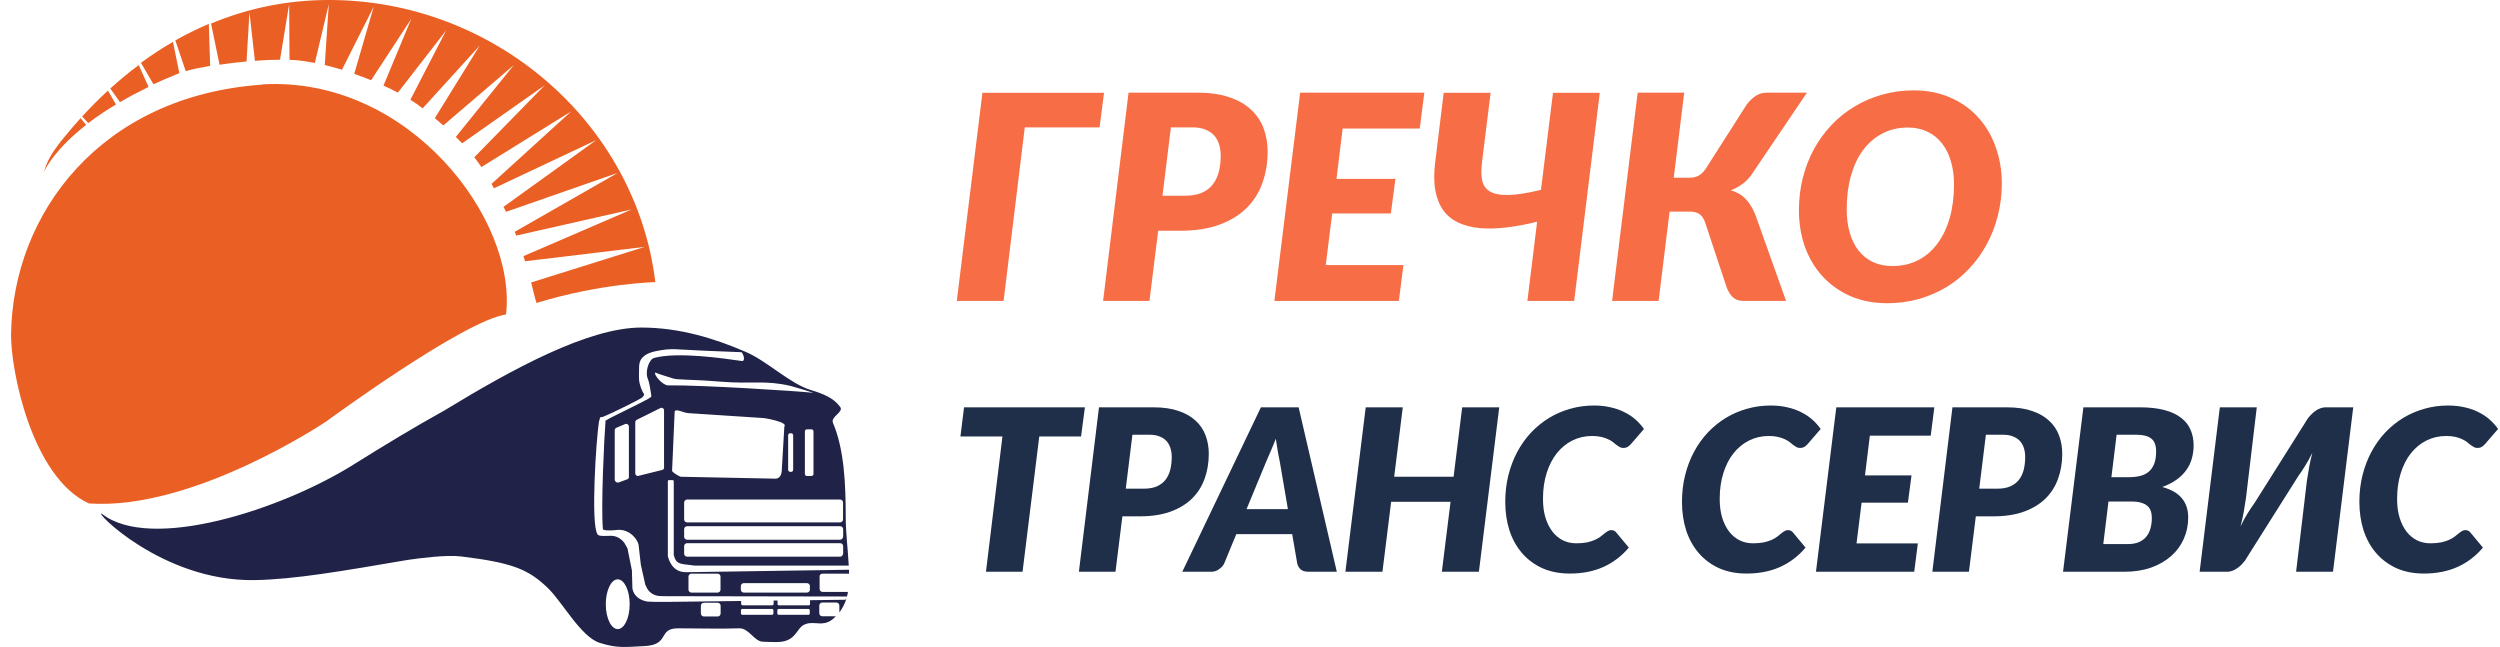 <svg width="1337" height="346" viewBox="0 0 1337 346" fill="none" xmlns="http://www.w3.org/2000/svg">
<path d="M588.062 68.129H548.045L536.721 160.93H511.7L525.397 49.631H590.434L588.062 68.129ZM633.703 104.669C637.273 104.669 640.257 104.159 642.655 103.14C645.103 102.07 647.067 100.592 648.546 98.706C650.077 96.769 651.174 94.476 651.837 91.826C652.499 89.177 652.831 86.272 652.831 83.112C652.831 80.921 652.525 78.908 651.913 77.073C651.352 75.239 650.459 73.659 649.235 72.334C648.011 71.009 646.455 69.99 644.568 69.276C642.731 68.512 640.538 68.129 637.987 68.129H626.204L621.69 104.669H633.703ZM640.436 49.554C647.067 49.554 652.729 50.37 657.422 52C662.166 53.58 666.043 55.797 669.052 58.651C672.113 61.454 674.358 64.792 675.786 68.665C677.214 72.487 677.928 76.615 677.928 81.048C677.928 87.113 676.984 92.744 675.097 97.942C673.261 103.089 670.43 107.548 666.604 111.319C662.778 115.091 657.932 118.046 652.066 120.186C646.2 122.327 639.262 123.397 631.254 123.397H619.394L614.727 160.93H589.936L603.556 49.554H640.436ZM718.042 68.741L714.752 95.649H746.276L743.828 114.148H712.457L709.013 141.743H750.561L748.113 160.93H681.545L695.317 49.554H761.732L759.284 68.741H718.042ZM855.567 49.631L841.867 160.93H816.851L822.054 118.581C816.287 120.008 810.826 121.027 805.679 121.639C800.575 122.25 795.882 122.377 791.597 122.021C787.313 121.613 783.513 120.671 780.197 119.193C776.881 117.664 774.152 115.498 772.01 112.695C769.918 109.841 768.464 106.274 767.648 101.993C766.832 97.662 766.807 92.514 767.572 86.552L772.086 49.631H797.183L792.592 86.628C792.133 90.348 792.133 93.559 792.592 96.26C793.102 98.91 794.454 100.923 796.647 102.299C798.841 103.675 802.131 104.337 806.517 104.287C810.907 104.236 816.77 103.319 824.116 101.535L830.543 49.631H855.567ZM936.593 93.585C935.167 95.572 933.508 97.228 931.623 98.553C929.787 99.879 927.797 100.949 925.655 101.764C928.812 102.681 931.39 104.159 933.379 106.198C935.425 108.236 937.205 111.09 938.735 114.759L955.19 160.93H932.388C930.141 160.93 928.329 160.344 926.952 159.172C925.631 157.999 924.479 156.267 923.513 153.974L911.802 118.658C910.94 116.467 909.869 115.014 908.588 114.3C907.316 113.536 905.584 113.154 903.385 113.154H892.907L887.011 160.93H862.148L875.84 49.554H900.711L895.121 95.037H903.772C905.503 95.037 907.034 94.681 908.363 93.967C909.74 93.253 911.061 91.954 912.341 90.068L934.144 55.899C935.521 54.064 937.076 52.561 938.816 51.389C940.596 50.166 942.641 49.554 944.937 49.554H966.361L936.593 93.585ZM1070.57 98.095C1070.57 104.108 1069.85 109.867 1068.42 115.371C1067.05 120.874 1065.06 125.996 1062.46 130.735C1059.9 135.475 1056.79 139.781 1053.12 143.654C1049.5 147.527 1045.41 150.84 1040.88 153.591C1036.34 156.293 1031.41 158.407 1026.11 159.936C1020.8 161.414 1015.22 162.153 1009.35 162.153C1002.01 162.153 995.397 160.879 989.533 158.331C983.718 155.732 978.773 152.216 974.689 147.782C970.606 143.298 967.473 138.048 965.282 132.035C963.139 125.97 962.068 119.448 962.068 112.466C962.068 106.453 962.753 100.694 964.13 95.19C965.556 89.635 967.545 84.488 970.098 79.749C972.7 75.009 975.841 70.703 979.514 66.83C983.186 62.957 987.286 59.67 991.828 56.969C996.371 54.217 1001.29 52.102 1006.6 50.624C1011.9 49.096 1017.51 48.331 1023.43 48.331C1030.72 48.331 1037.28 49.631 1043.09 52.23C1048.96 54.778 1053.91 58.294 1057.94 62.779C1062.02 67.263 1065.13 72.538 1067.27 78.602C1069.46 84.667 1070.57 91.164 1070.57 98.095ZM1045.01 98.706C1045.01 94.12 1044.45 89.966 1043.33 86.246C1042.26 82.475 1040.65 79.264 1038.5 76.615C1036.41 73.914 1033.84 71.85 1030.78 70.423C1027.72 68.945 1024.25 68.206 1020.37 68.206C1015.27 68.206 1010.7 69.276 1006.67 71.416C1002.65 73.506 999.198 76.462 996.347 80.284C993.536 84.106 991.369 88.718 989.839 94.12C988.357 99.471 987.624 105.407 987.624 111.931C987.624 116.517 988.156 120.671 989.227 124.391C990.298 128.111 991.853 131.296 993.898 133.946C995.984 136.596 998.562 138.66 1001.62 140.138C1004.68 141.564 1008.18 142.278 1012.11 142.278C1017.21 142.278 1021.77 141.234 1025.8 139.144C1029.88 137.054 1033.32 134.099 1036.13 130.277C1038.99 126.455 1041.18 121.868 1042.72 116.517C1044.25 111.166 1045.01 105.23 1045.01 98.706Z" fill="#F66D46"/>
<path d="M578.152 233.409H555.801L546.861 305.767H527.289L536.109 233.409H513.637L515.57 217.839H580.206L578.152 233.409ZM611.542 261.35C614.361 261.35 616.717 260.948 618.61 260.143C620.543 259.298 622.093 258.132 623.261 256.643C624.469 255.114 625.335 253.304 625.859 251.212C626.382 249.119 626.644 246.826 626.644 244.332C626.644 242.602 626.402 241.013 625.919 239.564C625.476 238.116 624.771 236.869 623.805 235.823C622.838 234.777 621.61 233.972 620.12 233.409C618.67 232.805 616.938 232.503 614.925 232.503H605.622L602.058 261.35H611.542ZM616.858 217.839C622.093 217.839 626.563 218.482 630.268 219.77C634.013 221.017 637.074 222.767 639.45 225.02C641.866 227.233 643.638 229.868 644.766 232.926C645.893 235.943 646.457 239.202 646.457 242.702C646.457 247.49 645.712 251.936 644.222 256.039C642.772 260.103 640.537 263.623 637.517 266.601C634.497 269.578 630.671 271.911 626.04 273.601C621.409 275.291 615.932 276.136 609.609 276.136H600.246L596.561 305.767H576.99L587.742 217.839H616.858ZM688.771 272.273L684.482 247.168C684.16 245.599 683.797 243.748 683.395 241.616C683.032 239.444 682.67 237.11 682.307 234.616C681.341 237.15 680.374 239.504 679.408 241.676C678.482 243.809 677.676 245.68 676.991 247.289L666.662 272.273H688.771ZM714.927 305.767H699.704C698.013 305.767 696.684 305.385 695.718 304.62C694.791 303.816 694.147 302.77 693.785 301.482L691.066 285.671H661.165L654.641 301.482C654.077 302.568 653.171 303.554 651.923 304.439C650.715 305.324 649.325 305.767 647.755 305.767H632.291L674.334 217.839H694.509L714.927 305.767ZM801.79 217.839L790.917 305.767H771.103L775.755 268.351H743.981L739.329 305.767H719.516L730.389 217.839H750.203L745.612 254.953H777.386L781.977 217.839H801.79ZM842.946 290.559C845.161 290.559 847.07 290.398 848.681 290.076C850.332 289.714 851.741 289.272 852.909 288.749C854.077 288.225 855.068 287.662 855.873 287.059C856.679 286.415 857.404 285.832 858.048 285.309C858.692 284.786 859.296 284.363 859.86 284.041C860.424 283.679 861.028 283.498 861.672 283.498C862.317 283.498 862.84 283.619 863.243 283.86C863.686 284.061 864.008 284.303 864.209 284.584L871.096 292.852C867.27 297.399 862.719 300.859 857.444 303.232C852.209 305.566 846.248 306.732 839.563 306.732C834.006 306.732 829.069 305.767 824.76 303.836C820.491 301.864 816.891 299.169 813.951 295.749C811.011 292.329 808.772 288.286 807.242 283.619C805.752 278.912 805.008 273.842 805.008 268.411C805.008 263.382 805.575 258.614 806.702 254.108C807.83 249.602 809.417 245.438 811.47 241.616C813.524 237.794 815.981 234.354 818.84 231.296C821.739 228.239 824.945 225.644 828.449 223.511C831.952 221.379 835.714 219.75 839.741 218.623C843.768 217.456 847.98 216.873 852.37 216.873C855.672 216.873 858.668 217.195 861.366 217.839C864.105 218.442 866.561 219.307 868.736 220.434C870.951 221.52 872.924 222.827 874.656 224.356C876.387 225.885 877.901 227.575 879.19 229.426L872.304 237.392C871.821 237.955 871.257 238.458 870.612 238.9C869.968 239.343 869.122 239.564 868.075 239.564C867.391 239.564 866.763 239.403 866.199 239.081C865.635 238.76 865.055 238.377 864.451 237.935C863.887 237.452 863.243 236.929 862.518 236.366C861.793 235.802 860.923 235.3 859.916 234.857C858.91 234.374 857.702 233.972 856.292 233.65C854.923 233.328 853.296 233.167 851.403 233.167C847.698 233.167 844.235 233.952 841.013 235.521C837.832 237.09 835.053 239.343 832.677 242.28C830.341 245.177 828.505 248.717 827.176 252.901C825.847 257.045 825.187 261.692 825.187 266.842C825.187 270.584 825.63 273.923 826.516 276.86C827.442 279.797 828.69 282.291 830.261 284.343C831.831 286.355 833.7 287.904 835.875 288.99C838.049 290.036 840.409 290.559 842.946 290.559ZM937.454 290.559C939.669 290.559 941.578 290.398 943.189 290.076C944.84 289.714 946.25 289.272 947.417 288.749C948.585 288.225 949.576 287.662 950.381 287.059C951.187 286.415 951.912 285.832 952.556 285.309C953.2 284.786 953.804 284.363 954.368 284.041C954.932 283.679 955.536 283.498 956.18 283.498C956.825 283.498 957.348 283.619 957.751 283.86C958.194 284.061 958.516 284.303 958.717 284.584L965.604 292.852C961.778 297.399 957.228 300.859 951.952 303.232C946.717 305.566 940.757 306.732 934.072 306.732C928.514 306.732 923.577 305.767 919.268 303.836C914.999 301.864 911.399 299.169 908.459 295.749C905.519 292.329 903.28 288.286 901.75 283.619C900.26 278.912 899.519 273.842 899.519 268.411C899.519 263.382 900.083 258.614 901.21 254.108C902.338 249.602 903.925 245.438 905.979 241.616C908.032 237.794 910.489 234.354 913.348 231.296C916.248 228.239 919.453 225.644 922.957 223.511C926.46 221.379 930.222 219.75 934.249 218.623C938.276 217.456 942.488 216.873 946.878 216.873C950.18 216.873 953.176 217.195 955.874 217.839C958.613 218.442 961.069 219.307 963.244 220.434C965.459 221.52 967.432 222.827 969.164 224.356C970.896 225.885 972.41 227.575 973.698 229.426L966.812 237.392C966.329 237.955 965.765 238.458 965.121 238.9C964.476 239.343 963.631 239.564 962.584 239.564C961.899 239.564 961.271 239.403 960.707 239.081C960.143 238.76 959.563 238.377 958.959 237.935C958.395 237.452 957.751 236.929 957.026 236.366C956.301 235.802 955.431 235.3 954.425 234.857C953.418 234.374 952.21 233.972 950.8 233.65C949.431 233.328 947.804 233.167 945.911 233.167C942.206 233.167 938.743 233.952 935.521 235.521C932.34 237.09 929.561 239.343 927.185 242.28C924.85 245.177 923.013 248.717 921.684 252.901C920.355 257.045 919.695 261.692 919.695 266.842C919.695 270.584 920.138 273.923 921.024 276.86C921.95 279.797 923.198 282.291 924.769 284.343C926.34 286.355 928.208 287.904 930.383 288.99C932.557 290.036 934.917 290.559 937.454 290.559ZM999.995 232.986L997.394 254.229H1022.28L1020.35 268.833H995.582L992.867 290.619H1025.66L1023.73 305.767H971.177L982.051 217.839H1034.48L1032.55 232.986H999.995ZM1067.97 261.35C1070.79 261.35 1073.14 260.948 1075.04 260.143C1076.97 259.298 1078.52 258.132 1079.69 256.643C1080.9 255.114 1081.76 253.304 1082.29 251.212C1082.81 249.119 1083.07 246.826 1083.07 244.332C1083.07 242.602 1082.83 241.013 1082.35 239.564C1081.91 238.116 1081.2 236.869 1080.23 235.823C1079.26 234.777 1078.04 233.972 1076.55 233.409C1075.1 232.805 1073.37 232.503 1071.36 232.503H1062.05L1058.49 261.35H1067.97ZM1073.29 217.839C1078.52 217.839 1082.99 218.482 1086.7 219.77C1090.44 221.017 1093.5 222.767 1095.88 225.02C1098.3 227.233 1100.07 229.868 1101.2 232.926C1102.32 235.943 1102.89 239.202 1102.89 242.702C1102.89 247.49 1102.14 251.936 1100.65 256.039C1099.2 260.103 1096.97 263.623 1093.95 266.601C1090.93 269.578 1087.1 271.911 1082.47 273.601C1077.84 275.291 1072.36 276.136 1066.04 276.136H1056.67L1052.99 305.767H1033.42L1044.17 217.839H1073.29ZM1137.75 290.981C1140.17 290.981 1142.21 290.639 1143.86 289.956C1145.51 289.231 1146.84 288.246 1147.85 286.998C1148.89 285.711 1149.63 284.222 1150.08 282.533C1150.56 280.843 1150.8 278.992 1150.8 276.981C1150.8 275.653 1150.63 274.446 1150.26 273.36C1149.94 272.273 1149.35 271.368 1148.51 270.644C1147.7 269.879 1146.61 269.296 1145.25 268.894C1143.92 268.451 1142.27 268.23 1140.29 268.23H1127.61L1124.83 290.981H1137.75ZM1131.96 232.503L1129.18 255.195H1138.6C1140.82 255.195 1142.81 254.973 1144.58 254.531C1146.36 254.088 1147.86 253.344 1149.11 252.298C1150.4 251.212 1151.39 249.783 1152.08 248.013C1152.76 246.243 1153.1 244.05 1153.1 241.435C1153.1 238.176 1152.24 235.883 1150.5 234.555C1148.81 233.187 1146.17 232.503 1142.59 232.503H1131.96ZM1144.4 217.839C1149.51 217.839 1153.89 218.321 1157.51 219.287C1161.18 220.253 1164.16 221.641 1166.45 223.451C1168.79 225.221 1170.48 227.374 1171.53 229.908C1172.61 232.403 1173.15 235.179 1173.15 238.237C1173.15 240.65 1172.83 242.984 1172.19 245.237C1171.58 247.45 1170.6 249.502 1169.23 251.393C1167.9 253.284 1166.17 254.993 1164.04 256.522C1161.94 258.051 1159.38 259.359 1156.36 260.445C1161.11 261.732 1164.62 263.744 1166.87 266.48C1169.13 269.175 1170.25 272.595 1170.25 276.739C1170.25 280.803 1169.47 284.605 1167.9 288.145C1166.37 291.645 1164.13 294.703 1161.19 297.318C1158.25 299.933 1154.67 302.005 1150.44 303.534C1146.25 305.023 1141.5 305.767 1136.18 305.767H1103.32L1114.2 217.839H1144.4ZM1258.51 217.839L1247.69 305.767H1227.95L1233.74 257.065C1234.07 254.853 1234.45 252.519 1234.89 250.065C1235.33 247.57 1235.92 244.935 1236.64 242.159C1235.44 244.613 1234.16 246.907 1232.83 249.039C1231.55 251.131 1230.32 252.982 1229.15 254.591L1200.58 299.853C1200.05 300.537 1199.45 301.241 1198.77 301.965C1198.08 302.649 1197.34 303.272 1196.53 303.836C1195.73 304.399 1194.86 304.862 1193.93 305.224C1193.05 305.586 1192.14 305.767 1191.22 305.767H1176.36L1187.17 217.839H1206.92L1201.13 266.48C1200.8 268.733 1200.42 271.127 1199.97 273.661C1199.53 276.156 1198.95 278.791 1198.23 281.567C1199.39 279.073 1200.64 276.759 1201.97 274.627C1203.3 272.454 1204.55 270.584 1205.72 269.014L1234.28 223.692C1234.81 223.009 1235.41 222.325 1236.1 221.641C1236.78 220.916 1237.53 220.273 1238.34 219.709C1239.14 219.146 1239.99 218.704 1240.87 218.382C1241.8 218.02 1242.73 217.839 1243.65 217.839H1258.51ZM1299.72 290.559C1301.94 290.559 1303.86 290.398 1305.47 290.076C1307.12 289.714 1308.53 289.272 1309.7 288.749C1310.86 288.225 1311.85 287.662 1312.65 287.059C1313.46 286.415 1314.18 285.832 1314.83 285.309C1315.47 284.786 1316.08 284.363 1316.64 284.041C1317.2 283.679 1317.81 283.498 1318.45 283.498C1319.1 283.498 1319.62 283.619 1320.02 283.86C1320.46 284.061 1320.79 284.303 1320.99 284.584L1327.87 292.852C1324.05 297.399 1319.5 300.859 1314.22 303.232C1308.99 305.566 1303.03 306.732 1296.34 306.732C1290.78 306.732 1285.86 305.767 1281.55 303.836C1277.28 301.864 1273.67 299.169 1270.73 295.749C1267.79 292.329 1265.56 288.286 1264.03 283.619C1262.54 278.912 1261.79 273.842 1261.79 268.411C1261.79 263.382 1262.35 258.614 1263.48 254.108C1264.61 249.602 1266.2 245.438 1268.26 241.616C1270.31 237.794 1272.77 234.354 1275.63 231.296C1278.53 228.239 1281.72 225.644 1285.23 223.511C1288.73 221.379 1292.5 219.75 1296.53 218.623C1300.55 217.456 1304.76 216.873 1309.15 216.873C1312.45 216.873 1315.45 217.195 1318.15 217.839C1320.89 218.442 1323.35 219.307 1325.52 220.434C1327.74 221.52 1329.71 222.827 1331.44 224.356C1333.17 225.885 1334.68 227.575 1335.97 229.426L1329.08 237.392C1328.6 237.955 1328.04 238.458 1327.39 238.9C1326.75 239.343 1325.9 239.564 1324.85 239.564C1324.17 239.564 1323.55 239.403 1322.99 239.081C1322.42 238.76 1321.83 238.377 1321.23 237.935C1320.67 237.452 1320.02 236.929 1319.3 236.366C1318.57 235.802 1317.71 235.3 1316.7 234.857C1315.7 234.374 1314.49 233.972 1313.08 233.65C1311.71 233.328 1310.07 233.167 1308.18 233.167C1304.48 233.167 1301.01 233.952 1297.79 235.521C1294.61 237.09 1291.83 239.343 1289.46 242.28C1287.12 245.177 1285.29 248.717 1283.96 252.901C1282.63 257.045 1281.97 261.692 1281.97 266.842C1281.97 270.584 1282.41 273.923 1283.29 276.86C1284.22 279.797 1285.47 282.291 1287.04 284.343C1288.61 286.355 1290.49 287.904 1292.66 288.99C1294.84 290.036 1297.19 290.559 1299.72 290.559Z" fill="#1F2E49"/>
<path d="M434.944 217.781C435.004 217.72 435.065 217.599 435.065 217.539C435.065 217.72 435.004 217.781 434.944 217.781Z" fill="#E6E7ED"/>
<path d="M397.215 233.168C396.992 234.055 396.771 234.941 396.493 235.828C396.715 234.443 396.937 233.556 397.103 233.279C397.103 233.223 397.159 233.223 397.215 233.168Z" fill="#E6E7ED"/>
<path d="M435.055 217.486C434.999 217.32 434.945 216.766 434.833 215.99C435.166 216.544 435.222 217.043 435.055 217.486Z" fill="#E6E7ED"/>
<path d="M329.519 218.553C329.58 218.492 329.58 218.431 329.641 218.371C329.641 218.492 329.58 218.553 329.519 218.553Z" fill="#E6E7ED"/>
<path d="M331.962 205.843C331.962 205.899 331.795 205.954 331.629 206.009C331.296 205.843 331.351 205.788 331.962 205.843Z" fill="#BCBDC0"/>
<path d="M303.272 229.231C303.105 229.841 302.939 230.506 302.772 231.116C302.939 230.118 303.05 229.508 303.216 229.342C303.216 229.287 303.272 229.287 303.272 229.231Z" fill="#E6E7ED"/>
<path d="M329.63 218.372C329.63 218.261 329.574 217.873 329.464 217.318C329.686 217.706 329.741 218.039 329.63 218.372Z" fill="#E6E7ED"/>
<path d="M326.986 239.15C327.041 239.206 327.153 239.261 327.264 239.261H328.484C328.706 239.261 328.873 239.095 328.873 238.874V238.707L326.986 239.15Z" fill="#E6E7ED"/>
<path d="M396.9 271.853L396.678 272.185C396.734 272.074 396.734 271.963 396.789 271.853H396.9Z" fill="#BABBC0"/>
<path d="M295.909 239.039C295.965 239.095 296.021 239.151 296.132 239.151H297.075C297.242 239.151 297.353 239.039 297.353 238.873V238.763L295.909 239.039Z" fill="#E6E7ED"/>
<path d="M295.909 239.039C295.965 239.095 296.021 239.151 296.132 239.151H297.075C297.242 239.151 297.353 239.039 297.353 238.873V238.763L295.909 239.039Z" fill="#E6E7ED"/>
<path d="M95.916 39.153C95.26 39.392 94.603 39.571 94.066 39.87C89.828 41.6 85.829 43.331 82.069 45.062L75.385 33.603C80.876 29.544 86.605 25.784 92.514 22.382L95.916 39.153Z" fill="#EA5F23"/>
<path d="M112.389 35.214C107.495 36.05 103.018 37.005 99.318 38.019L93.767 21.606C99.556 18.323 105.525 15.399 111.673 12.773L112.389 35.214Z" fill="#EA5F23"/>
<path d="M439.944 306.78H453.85C453.91 306.78 454.029 306.78 454.089 306.78C454.089 306.064 454.089 305.407 454.029 304.691L367.606 306.004C363.129 306.243 359.011 304.273 357.161 297.469C357.161 297.469 357.161 297.23 357.161 297.051V257.361C357.161 257.003 357.399 256.764 357.758 256.764H359.727C360.085 256.764 360.324 257.062 360.324 257.361V296.753C361.577 302.005 363.905 301.468 370.172 302.304C370.59 302.363 370.948 302.423 371.306 302.483H453.91C453.492 294.007 452.298 284.935 452.298 276.639C452.298 258.674 451.463 240.231 445.494 226.205C444.002 222.803 451.403 220.476 449.314 217.611C445.733 212.717 440.302 210.628 433.677 208.598C422.396 205.196 410.28 193.08 398.821 188.186C381.811 180.845 363.189 175.175 342.956 175.175C314.605 175.175 273.96 197.437 238.149 219.222C238.089 219.282 238.03 219.282 237.97 219.342C222.034 228.175 205.501 238.142 188.849 248.587C150.77 272.402 80.641 295.321 54.499 274.789C49.425 272.402 86.549 310.958 135.909 310.242C157.276 309.943 183.657 305.288 217.021 299.618C217.259 299.558 217.617 299.498 218.095 299.439C218.334 299.379 218.632 299.379 218.93 299.319C224.72 298.484 238.865 296.634 246.565 297.589C274.915 300.991 282.853 304.81 292.94 314.42C300.758 321.94 310.666 340.621 320.693 343.785C330.123 346.769 334.003 346.053 344.746 345.516C358.354 344.859 351.67 336.026 362.592 336.026C376.379 336.026 384.317 336.384 395.419 336.026C400.492 335.906 403.476 343.128 407.952 343.188C413.981 343.367 417.86 343.844 421.441 342.233C425.798 340.263 426.753 335.966 429.558 334.354C434.214 331.728 438.511 334.713 443.047 332.564C444.36 331.967 445.673 331.012 446.986 329.58H439.765C438.869 329.58 438.153 328.863 438.153 327.968V323.85C438.153 322.955 438.869 322.238 439.765 322.238H447.285C448.18 322.238 448.896 322.955 448.896 323.85V327.491C449.672 326.536 450.388 325.402 451.045 324.089C451.761 322.776 452.358 321.283 452.776 319.732L452.179 320.746L433.14 320.985C433.14 321.045 433.199 321.164 433.199 321.224V323.074C433.199 323.432 432.901 323.731 432.543 323.731H416.487C416.129 323.731 415.831 323.432 415.831 323.074V321.224C415.831 321.224 415.831 321.224 415.831 321.164H413.742C413.742 321.224 413.742 321.283 413.742 321.343V322.955C413.742 323.372 413.384 323.731 412.966 323.731H397.15C396.732 323.731 396.374 323.372 396.374 322.955V321.403L357.698 321.88H356.265C352.983 321.94 347.014 321.88 345.701 321.642C340.33 320.508 338.36 316.867 338.181 314.3V313.584L337.942 305.049L335.555 293.172C335.256 292.754 334.958 292.277 334.659 291.68C333.525 289.054 330.302 286.427 326.662 286.547C324.155 286.607 321.23 286.845 320.037 286.189C319.917 286.129 319.858 286.069 319.738 285.95C319.679 285.89 319.619 285.831 319.559 285.771C315.859 280.459 318.783 235.337 320.335 225.37C320.514 224.713 320.693 224.057 320.872 223.4C321.111 223.042 321.588 222.982 322.126 223.042C327.557 220.953 342.18 213.552 343.254 212.717C343.851 212.299 344.627 211.224 344.448 210.687C343.493 209.673 341.941 205.733 341.762 202.988C341.643 201.257 341.762 200.063 341.762 197.915C341.762 195.468 341.762 193.379 343.373 191.469C345.642 188.723 349.7 187.947 353.102 187.351C357.578 186.515 361.219 186.754 362.055 186.813C369.336 187.291 381.094 187.768 396.612 188.365C398.164 190.335 398.343 193.259 396.851 193.08C386.526 191.588 362.353 188.067 349.879 191.409C346.895 192.185 344.806 199.168 346.537 202.809C347.193 204.241 347.91 208.718 348.208 210.807C348.268 211.404 348.327 211.762 348.387 211.881C348.387 211.941 348.327 212 348.327 212.06C348.268 212.179 348.148 212.299 348.029 212.418C345.94 214.149 326.065 223.4 324.513 224.594C324.274 224.773 324.095 224.833 323.857 224.833C323.14 233.308 321.35 270.73 322.424 282.906C322.424 282.966 322.424 283.085 322.424 283.145C322.484 283.145 322.543 283.204 322.603 283.204C324.394 284.1 328.989 283.503 330.482 283.384C336.868 282.966 341.165 288.695 341.523 291.501L342.717 302.005L345.104 312.689V312.748C345.283 313.047 345.462 313.405 345.642 313.763C346.656 316.449 349.402 318.657 353.042 318.777C354.176 318.777 355.191 318.836 356.146 318.836L452.955 319.015C453.194 318.24 453.313 317.404 453.492 316.568H439.944C439.048 316.568 438.332 315.852 438.332 314.957V308.033C438.332 307.437 439.048 306.78 439.944 306.78ZM415.712 326.416C415.712 325.999 416.07 325.64 416.487 325.64H432.304C432.722 325.64 433.08 325.999 433.08 326.416V328.028C433.08 328.446 432.722 328.804 432.304 328.804H416.487C416.07 328.804 415.712 328.446 415.712 328.028V326.416ZM396.254 326.416C396.254 325.999 396.612 325.64 397.03 325.64H412.847C413.264 325.64 413.623 325.999 413.623 326.416V328.028C413.623 328.446 413.264 328.804 412.847 328.804H397.03C396.612 328.804 396.254 328.446 396.254 328.028V326.416ZM374.827 323.969C374.827 323.074 375.544 322.358 376.439 322.358H383.78C384.675 322.358 385.392 323.074 385.392 323.969V328.088C385.392 328.983 384.675 329.699 383.78 329.699H376.439C375.544 329.699 374.827 328.983 374.827 328.088V323.969ZM330.362 309.824C333.884 309.824 336.748 315.792 336.748 323.134C336.748 330.475 333.884 336.443 330.362 336.443C326.841 336.443 323.976 330.475 323.976 323.134C323.976 315.792 326.841 309.824 330.362 309.824ZM336.39 254.974C336.39 255.57 336.032 256.108 335.435 256.346L331.019 257.958C329.944 258.376 328.751 257.54 328.751 256.406V230.145C328.751 229.548 329.109 229.011 329.646 228.772L334.301 226.802C335.256 226.384 336.331 227.101 336.331 228.175V254.974H336.39ZM359.429 251.81L360.801 220.356C360.801 218.029 365.934 220.953 368.262 220.953L408.37 223.579C409.266 223.639 421.62 225.728 419.472 228.115L418.099 251.392C418.099 253.72 417.025 255.988 414.757 255.988L364.263 254.974C363.487 255.033 359.429 252.526 359.429 251.81ZM450.866 296.096C450.866 296.992 450.15 297.708 449.254 297.708H367.486C366.591 297.708 365.875 296.992 365.875 296.096V292.098C365.875 291.202 366.591 290.486 367.486 290.486H449.314C450.209 290.486 450.926 291.202 450.926 292.098V296.096H450.866ZM450.866 287.024C450.866 287.92 450.15 288.636 449.254 288.636H367.486C366.591 288.636 365.875 287.92 365.875 287.024V283.025C365.875 282.13 366.591 281.414 367.486 281.414H449.314C450.209 281.414 450.926 282.13 450.926 283.025V287.024H450.866ZM449.254 267.149C450.15 267.149 450.866 267.865 450.866 268.761V277.773C450.866 278.668 450.15 279.385 449.254 279.385H367.486C366.591 279.385 365.875 278.668 365.875 277.773V268.761C365.875 267.865 366.591 267.149 367.486 267.149H449.254ZM421.501 251.273V232.771C421.501 232.174 421.978 231.696 422.575 231.696H423.112C423.709 231.696 424.187 232.174 424.187 232.771V251.273C424.187 251.87 423.709 252.347 423.112 252.347H422.575C421.978 252.288 421.501 251.81 421.501 251.273ZM430.454 253.481V230.682C430.454 230.085 430.931 229.607 431.528 229.607H433.975C434.572 229.607 435.049 230.085 435.049 230.682V253.481C435.049 254.078 434.572 254.556 433.975 254.556H431.528C430.931 254.556 430.454 254.078 430.454 253.481ZM355.191 249.96C355.191 250.617 354.773 251.213 354.117 251.333L341.404 254.496C340.568 254.735 339.733 254.019 339.733 253.123V225.847C339.733 225.31 340.031 224.773 340.509 224.534L353.221 218.208C354.117 217.79 355.131 218.446 355.131 219.521V249.96H355.191ZM350.416 199.228H350.476C351.849 199.944 359.369 202.212 359.369 202.212C361.995 203.346 368.083 202.69 385.511 204.122C402.223 205.495 409.027 203.167 422.814 206.39C424.784 206.867 434.99 210.031 434.99 210.09C426.813 209.136 374.768 205.853 357.28 206.092C354.535 206.151 349.461 200.481 350.416 199.228ZM385.332 315.315C385.332 316.21 384.616 316.926 383.72 316.926H369.814C368.919 316.926 368.202 316.21 368.202 315.315V308.391C368.202 307.496 368.919 306.78 369.814 306.78H383.72C384.616 306.78 385.332 307.496 385.332 308.391V315.315ZM433.14 315.315C433.14 316.21 432.423 316.926 431.528 316.926H397.806C396.911 316.926 396.195 316.21 396.195 315.315V313.465C396.195 312.569 396.911 311.853 397.806 311.853H431.528C432.423 311.853 433.14 312.569 433.14 313.465V315.315Z" fill="#202347"/>
<path d="M140.266 45.121L140.445 45.24C53.603 51.209 6.81 114.355 5.915 178.815C5.676 197.616 16.837 255.092 47.515 269.238C103.559 273.177 174.584 225.309 174.584 225.309C174.584 225.309 247.937 171.414 270.617 168.191C276.646 117.399 218.632 40.585 140.266 45.121Z" fill="#EA5F23"/>
<path d="M46.083 66.788L43.099 63.207C40.89 65.594 38.801 68.041 36.712 70.548C31.52 76.755 26.088 83.201 23.761 91.02C23.642 91.438 23.522 91.736 23.462 91.975C24.596 89.528 29.968 79.382 46.083 66.788Z" fill="#EA5F23"/>
<path d="M62.019 55.865L57.721 48.464C52.947 52.821 48.351 57.476 43.934 62.311L47.217 65.832C51.395 62.669 56.289 59.267 62.019 55.865Z" fill="#EA5F23"/>
<path d="M79.447 46.495L74.195 34.797C68.942 38.676 63.869 42.914 58.975 47.331L64.167 54.612C68.704 51.926 73.836 49.241 79.447 46.495Z" fill="#EA5F23"/>
<path d="M175.898 0C153.277 0 132.208 4.536 112.87 12.594L117.406 34.617C122.062 33.901 127.016 33.304 131.85 32.886L133.402 6.506L136.327 32.528C141.042 32.17 145.637 31.931 149.756 31.931L154.65 2.149L154.829 31.991C156.918 32.051 158.828 32.17 160.559 32.409C163.006 32.707 165.632 33.125 168.377 33.662L175.838 2.208L173.689 34.796C176.674 35.513 179.777 36.348 182.881 37.303L199.891 3.521L189.446 39.511C192.49 40.526 195.474 41.72 198.458 42.913L220.005 9.967L205.084 45.778C207.769 46.972 210.336 48.225 212.783 49.538L238.626 16.234L219.468 53.358C221.915 54.85 224.123 56.402 226.033 57.954L256.532 24.411L232.539 63.206C234.031 64.46 235.523 65.773 237.075 67.086L274.795 34.796L243.759 73.233C244.893 74.367 246.027 75.501 247.161 76.635L291.328 45.599L253.667 84.096C254.562 85.23 255.398 86.364 256.174 87.498C256.592 88.095 257.009 88.692 257.427 89.348L305.474 59.566L262.858 98.361C263.276 99.137 263.754 99.912 264.172 100.688L318.903 74.904L269.304 110.596C269.722 111.491 270.2 112.387 270.618 113.282L330.362 92.452L275.273 123.966C275.512 124.622 275.81 125.338 276.049 125.995L337.763 112.029L279.928 136.977C280.227 137.932 280.525 138.827 280.824 139.722L344.806 132.023L284.047 151.062C285.837 157.986 286.673 162.104 287.091 161.985C321.529 151.421 350.476 150.883 350.476 150.883C340.091 65.474 264.052 0 175.898 0Z" fill="#EA5F23"/>
<path d="M348.267 212.36C348.327 212.3 348.327 212.24 348.327 212.181C348.387 212.3 348.327 212.36 348.267 212.36Z" fill="#202347"/>
<path d="M350.834 198.989C350.834 199.048 350.655 199.048 350.476 199.168C350.118 199.048 350.177 198.929 350.834 198.989Z" fill="#202347"/>
<path d="M320.753 223.58C320.574 224.237 320.395 224.893 320.216 225.55C320.395 224.535 320.514 223.879 320.633 223.699C320.693 223.64 320.753 223.58 320.753 223.58Z" fill="#202347"/>
<path d="M348.327 212.119C348.327 212 348.267 211.582 348.148 211.045C348.387 211.403 348.506 211.821 348.327 212.119Z" fill="#202347"/>
</svg>
